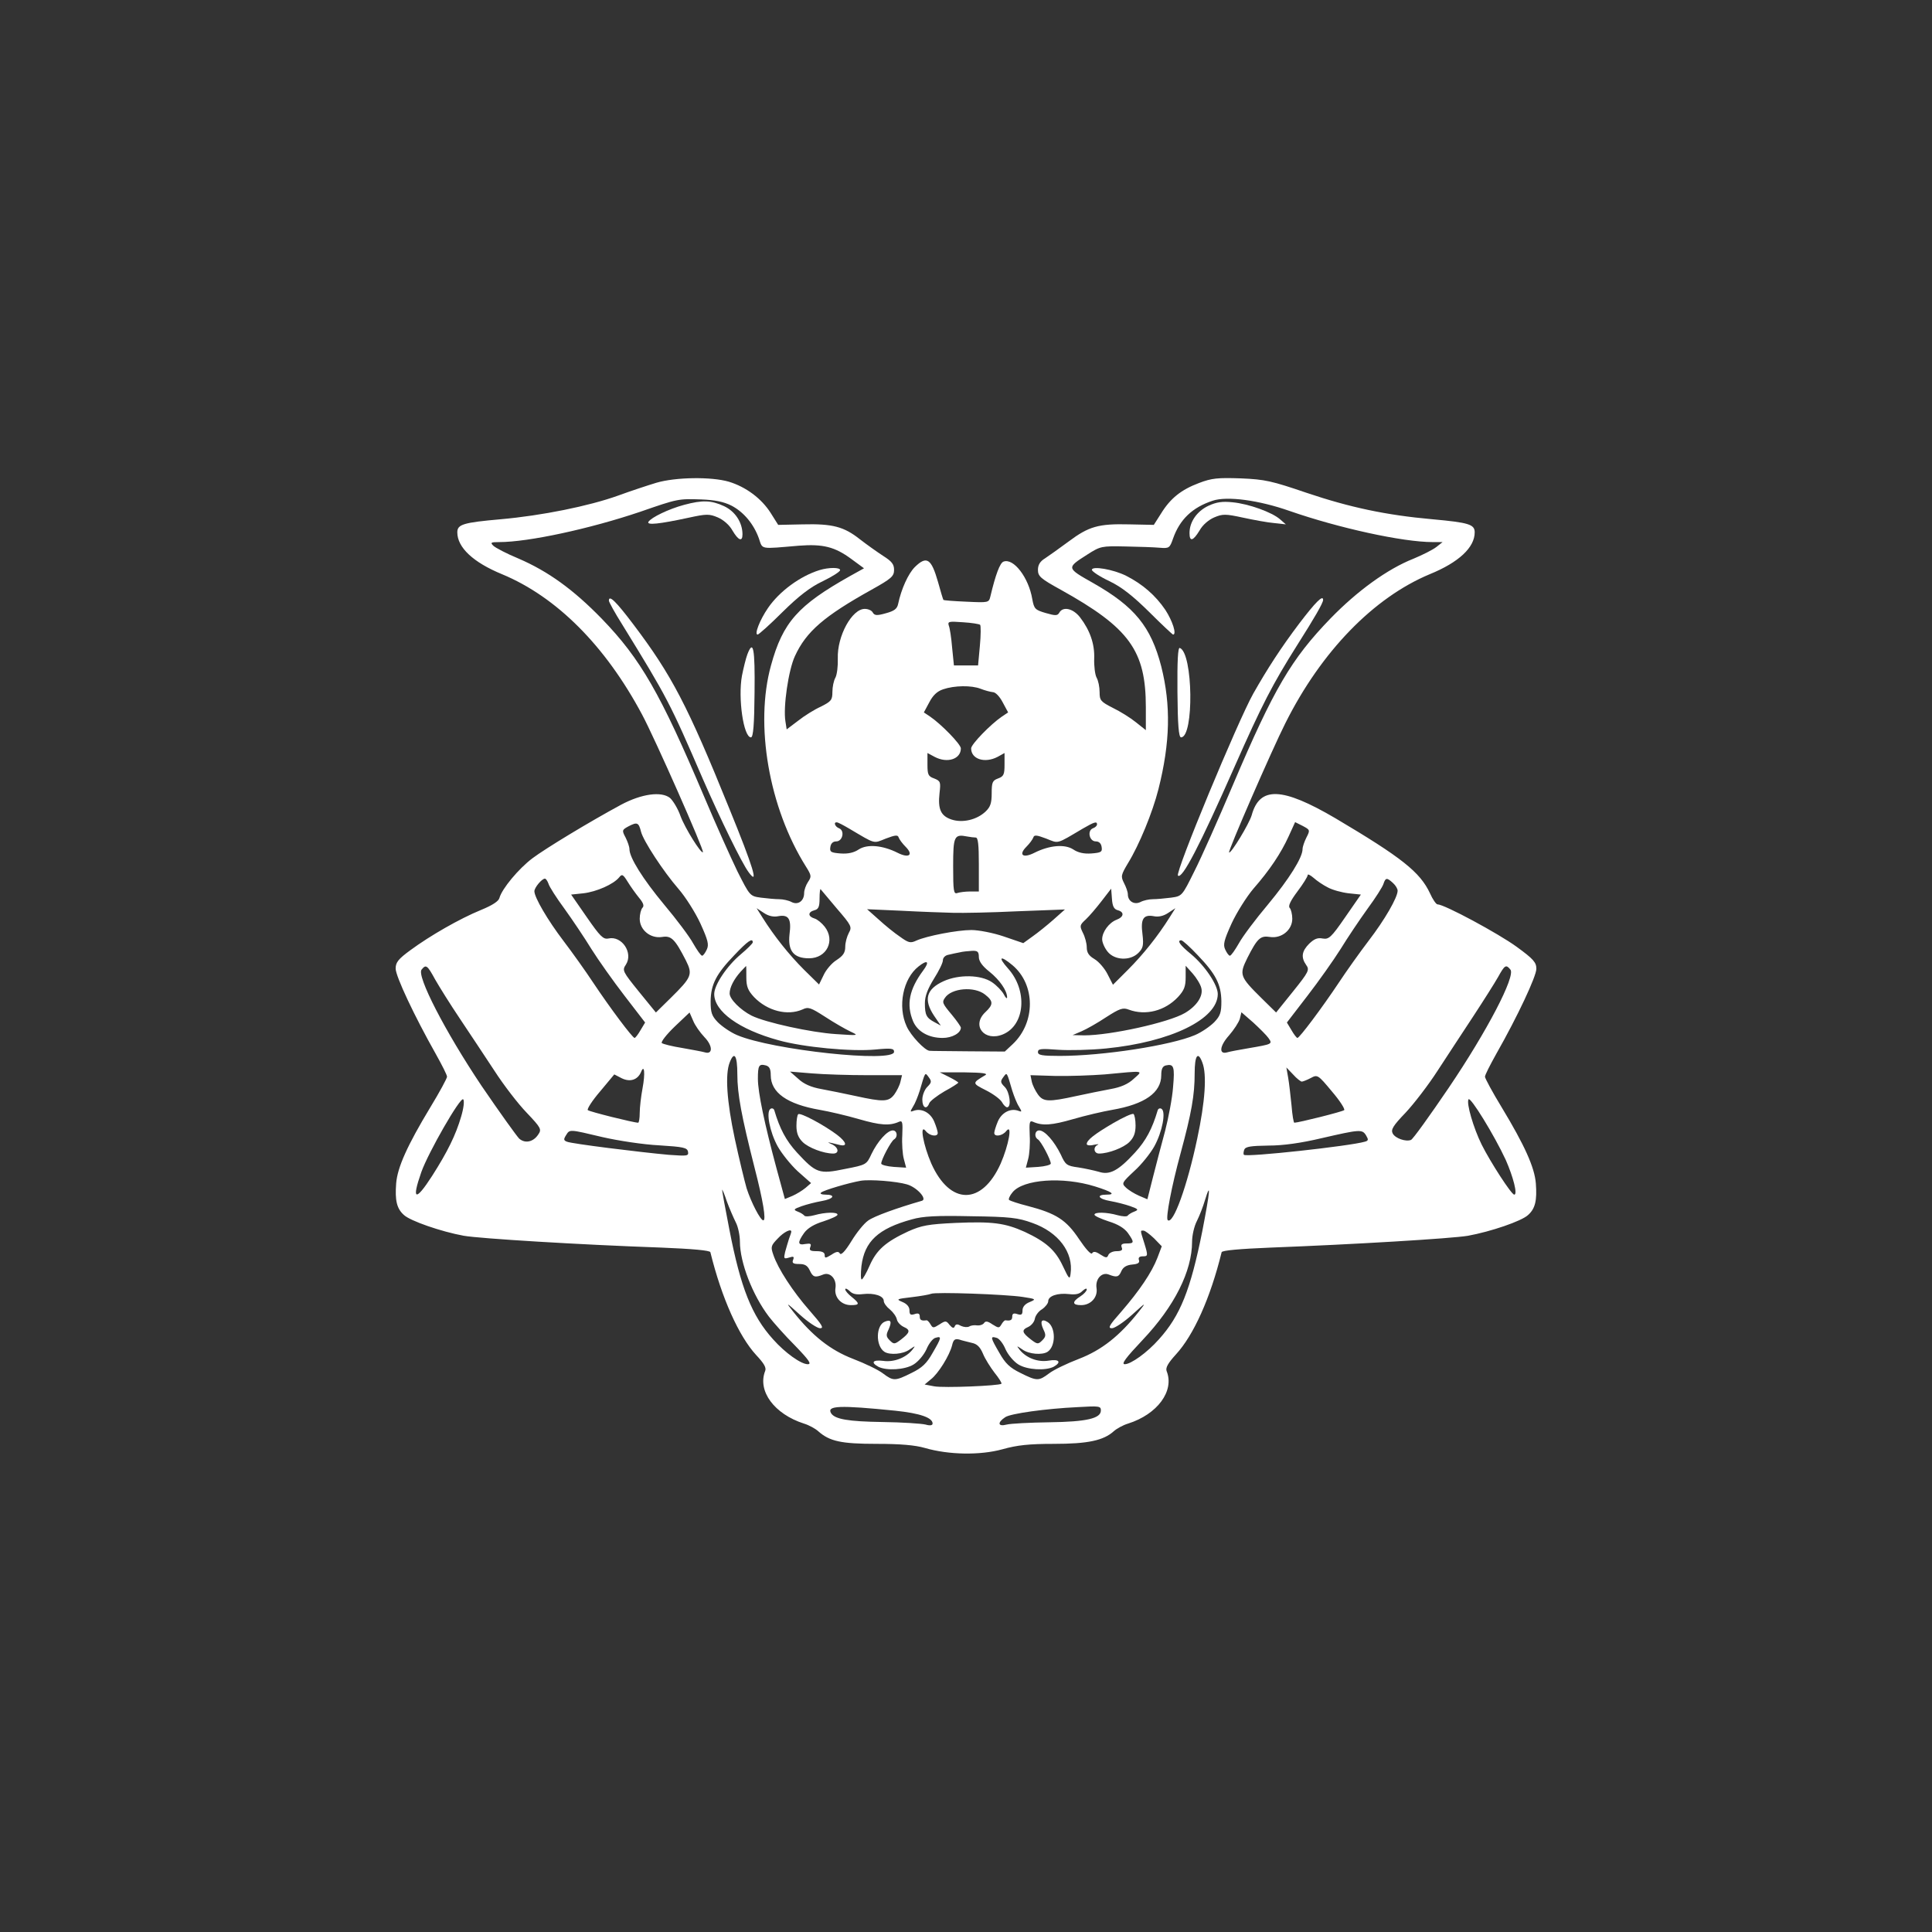 <?xml version="1.0" standalone="no"?>
<!DOCTYPE svg PUBLIC "-//W3C//DTD SVG 20010904//EN"
 "http://www.w3.org/TR/2001/REC-SVG-20010904/DTD/svg10.dtd">
<svg version="1.0" xmlns="http://www.w3.org/2000/svg"
 width="752pt" height="752pt" viewBox="0 0 752 752"
 preserveAspectRatio="xMidYMid meet">
<rect x="0" y="0" width="752" height="752" fill="#333333" stroke="none"/>
<g transform="translate(0,752) scale(0.1,-0.1)"
fill="#fff" stroke="none">
<path d="M2555 5641 c-33 -10 -100 -32 -149 -50 -114 -41 -298 -78 -456 -92
-147 -13 -170 -20 -170 -51 0 -59 62 -117 174 -163 212 -88 402 -278 545 -546
50 -93 243 -530 237 -536 -7 -7 -70 94 -87 140 -10 29 -29 60 -41 71 -34 27
-111 16 -190 -26 -124 -67 -294 -170 -346 -209 -54 -41 -118 -118 -128 -154
-3 -13 -28 -29 -72 -47 -83 -34 -198 -100 -274 -156 -48 -35 -58 -48 -58 -72
0 -30 73 -185 156 -332 24 -43 44 -82 44 -89 0 -6 -29 -60 -65 -119 -90 -149
-128 -234 -133 -296 -5 -66 2 -98 30 -123 24 -23 145 -65 233 -81 63 -11 453
-35 768 -46 123 -5 190 -11 192 -18 44 -179 111 -327 178 -400 31 -33 41 -50
35 -63 -30 -78 36 -167 151 -204 20 -6 45 -20 56 -30 44 -39 89 -49 227 -49
93 0 150 -5 188 -16 93 -27 215 -29 302 -5 57 16 103 21 200 21 132 0 193 13
233 49 11 10 36 24 56 30 114 36 181 127 150 204 -5 13 5 31 36 65 69 75 134
219 178 398 2 7 69 13 192 18 315 12 702 35 767 46 88 16 209 57 234 81 28 25
35 57 30 123 -5 62 -43 147 -133 296 -36 59 -65 113 -65 119 0 7 20 46 44 89
83 146 156 302 156 331 0 25 -11 38 -77 86 -70 51 -281 165 -308 165 -5 0 -19
20 -29 43 -39 83 -110 139 -368 292 -208 122 -295 125 -326 12 -10 -34 -81
-151 -88 -145 -5 5 167 400 219 503 140 280 344 489 562 580 113 46 175 104
175 163 0 31 -23 38 -166 51 -179 16 -320 46 -489 103 -135 46 -161 52 -255
56 -90 3 -113 1 -163 -18 -69 -26 -111 -59 -148 -119 l-28 -44 -95 2 c-121 3
-158 -8 -237 -67 -35 -26 -76 -55 -91 -65 -20 -12 -28 -26 -28 -45 0 -25 10
-34 88 -77 268 -149 332 -237 332 -458 l0 -89 -39 31 c-21 17 -61 42 -90 56
-47 24 -51 29 -51 61 0 20 -5 45 -12 57 -6 12 -10 45 -9 74 2 56 -16 109 -55
160 -27 35 -67 44 -81 18 -7 -12 -15 -12 -53 -1 -41 12 -45 16 -52 54 -14 84
-73 161 -112 146 -14 -5 -31 -51 -51 -135 -6 -25 -7 -25 -93 -21 -48 2 -88 5
-90 7 -1 1 -11 33 -21 70 -26 91 -44 103 -90 58 -26 -26 -53 -86 -65 -143 -4
-20 -15 -28 -48 -37 -35 -10 -44 -9 -51 3 -4 8 -18 14 -31 14 -50 0 -108 -106
-105 -193 1 -29 -3 -62 -9 -74 -7 -12 -12 -37 -12 -56 0 -32 -5 -37 -44 -57
-25 -11 -65 -36 -89 -55 l-45 -34 -5 32 c-9 56 12 199 37 253 44 96 114 156
299 259 77 43 87 52 87 77 0 22 -9 33 -42 54 -23 15 -64 44 -91 65 -62 49
-106 61 -223 58 l-95 -2 -29 46 c-36 57 -97 102 -163 122 -68 20 -207 18 -282
-4z m292 -89 c48 -25 87 -72 107 -128 15 -44 2 -41 156 -28 93 7 139 -4 204
-52 l49 -36 -54 -30 c-203 -114 -262 -180 -308 -348 -64 -231 -8 -554 136
-783 22 -35 22 -39 8 -60 -8 -12 -15 -31 -15 -43 0 -31 -24 -48 -49 -35 -11 6
-33 11 -48 11 -15 0 -47 3 -71 6 -43 6 -43 6 -92 103 -26 54 -85 185 -130 292
-169 399 -246 534 -398 691 -110 113 -208 184 -324 234 -46 19 -90 42 -98 50
-12 12 -10 14 23 14 114 0 354 52 549 118 147 51 148 51 238 48 53 -2 87 -9
117 -24z m2173 -21 c190 -66 439 -121 557 -121 l38 0 -24 -19 c-14 -11 -54
-31 -90 -46 -101 -40 -218 -125 -322 -232 -153 -158 -221 -274 -380 -648 -56
-132 -123 -283 -150 -336 -48 -97 -48 -97 -91 -103 -24 -3 -56 -6 -71 -6 -15
0 -37 -5 -48 -11 -24 -12 -49 3 -49 30 0 9 -7 29 -15 44 -13 26 -12 31 16 78
43 70 95 196 118 287 46 182 49 327 11 478 -40 155 -104 233 -264 324 -106 60
-106 59 -23 112 50 32 55 33 147 31 52 -1 113 -3 134 -5 37 -3 39 -1 52 36 26
74 75 121 154 147 56 19 181 2 300 -40z m-1205 -443 c3 -3 3 -40 -1 -82 l-7
-76 -47 0 -47 0 -7 69 c-3 38 -9 77 -13 86 -5 16 0 17 55 13 34 -2 64 -7 67
-10z m2 -249 c15 -6 37 -12 47 -13 11 0 27 -17 39 -40 l21 -39 -24 -16 c-44
-30 -120 -108 -120 -124 0 -42 53 -59 103 -33 l27 15 0 -45 c0 -38 -3 -46 -25
-54 -22 -8 -25 -15 -25 -58 0 -38 -5 -53 -24 -71 -34 -32 -89 -45 -132 -31
-42 14 -54 40 -47 103 5 43 4 47 -21 57 -23 8 -26 15 -26 54 l0 45 28 -15 c49
-26 102 -9 102 33 0 16 -76 94 -120 124 l-24 16 21 39 c14 27 30 43 54 51 44
15 110 16 146 2z m-1322 -556 c9 -36 87 -155 146 -223 27 -31 65 -91 85 -134
30 -66 34 -83 25 -102 -6 -13 -14 -24 -18 -24 -5 0 -20 22 -35 48 -14 26 -65
94 -113 151 -83 100 -135 183 -135 216 0 9 -7 29 -15 45 -15 28 -14 30 12 44
33 17 39 15 48 -21z m810 12 c105 -62 93 -59 143 -39 37 14 47 15 50 4 3 -8
15 -24 27 -36 32 -32 13 -46 -32 -23 -58 29 -117 34 -150 13 -19 -13 -42 -18
-71 -16 -38 3 -43 6 -40 25 2 14 10 22 23 22 25 0 34 42 11 51 -16 6 -23 25
-8 23 4 0 25 -11 47 -24z m965 16 c0 -5 -7 -12 -16 -15 -23 -9 -14 -51 11 -51
13 0 21 -8 23 -22 3 -19 -2 -22 -40 -25 -29 -2 -52 3 -71 16 -33 21 -92 16
-150 -13 -45 -23 -64 -9 -32 23 12 12 24 28 27 36 3 11 13 10 50 -4 50 -20 38
-23 143 39 45 26 55 29 55 16z m815 -51 c-8 -16 -15 -36 -15 -45 0 -33 -52
-116 -135 -216 -48 -57 -99 -125 -113 -151 -15 -26 -30 -48 -35 -48 -4 0 -12
11 -18 24 -9 19 -5 36 25 102 20 43 58 103 84 134 64 73 108 139 138 205 l25
55 30 -15 c28 -15 29 -16 14 -45z m-1287 0 c9 0 12 -28 12 -105 l0 -105 -34 0
c-19 0 -41 -3 -50 -6 -14 -5 -16 8 -16 104 0 118 4 126 55 116 11 -2 26 -4 33
-4z m-1311 -234 c17 -20 21 -32 14 -39 -6 -6 -11 -26 -11 -43 0 -44 42 -78 87
-71 36 6 50 -8 93 -92 27 -54 22 -65 -59 -145 l-58 -57 -66 81 c-63 78 -66 83
-51 105 30 46 -16 114 -68 102 -20 -4 -32 8 -84 83 l-61 88 48 5 c51 6 117 35
139 62 11 14 15 12 33 -17 11 -18 31 -46 44 -62z m2681 40 c18 -10 55 -20 81
-23 l48 -5 -61 -88 c-55 -80 -64 -87 -88 -83 -20 4 -33 -2 -52 -20 -29 -29
-33 -53 -12 -83 14 -19 10 -27 -51 -103 l-66 -82 -57 56 c-85 84 -87 91 -55
156 39 77 51 88 88 82 45 -7 87 27 87 71 0 17 -5 37 -10 42 -7 7 3 28 30 64
22 29 40 58 40 64 0 5 10 0 23 -11 12 -11 37 -28 55 -37z m-3033 14 c3 -11 31
-55 62 -97 31 -43 78 -113 105 -157 27 -43 85 -125 129 -182 l80 -104 -18 -30
c-9 -16 -20 -30 -23 -30 -8 0 -95 116 -161 215 -29 44 -81 117 -116 163 -61
80 -113 169 -113 193 0 14 29 49 41 49 4 0 10 -9 14 -20z m3287 3 c10 -9 18
-22 18 -30 0 -26 -50 -113 -113 -195 -35 -46 -87 -119 -116 -163 -66 -99 -153
-215 -161 -215 -3 0 -14 14 -23 30 l-18 30 80 104 c44 57 102 139 129 182 27
44 74 114 105 157 31 42 59 86 62 97 8 24 13 25 37 3z m-2165 -99 c57 -66 60
-72 47 -95 -7 -13 -14 -37 -14 -54 0 -23 -8 -35 -34 -52 -18 -11 -41 -38 -50
-58 l-18 -37 -59 58 c-57 57 -115 129 -162 204 l-22 35 29 -19 c18 -12 38 -16
56 -12 40 7 51 -11 43 -71 -7 -64 16 -93 76 -93 69 0 103 69 61 123 -11 14
-29 29 -40 32 -26 8 -26 25 0 32 16 4 20 14 20 46 0 22 2 38 4 36 2 -2 30 -36
63 -75z m1094 -7 c26 -7 24 -26 -5 -37 -29 -11 -56 -47 -56 -76 0 -12 9 -33
21 -48 27 -34 88 -37 120 -5 18 18 21 29 16 72 -8 60 3 78 43 71 18 -4 38 0
56 12 l29 19 -22 -35 c-47 -75 -105 -147 -162 -204 l-59 -59 -21 41 c-11 22
-34 49 -51 59 -22 13 -30 25 -30 46 0 15 -7 41 -15 56 -13 27 -13 30 11 52 14
13 42 46 62 72 l37 48 3 -39 c2 -30 8 -41 23 -45z m-641 -10 c36 -1 148 1 250
6 l185 7 -45 -40 c-25 -22 -61 -51 -81 -65 l-36 -26 -76 26 c-41 14 -98 25
-126 25 -55 0 -174 -23 -214 -41 -23 -11 -31 -9 -64 15 -21 14 -58 44 -83 67
l-45 40 135 -6 c74 -4 164 -7 200 -8z m-780 -115 c0 -4 -21 -25 -46 -46 -55
-46 -104 -120 -104 -155 0 -68 97 -138 250 -180 96 -27 284 -45 378 -36 62 6
72 4 72 -9 0 -44 -475 7 -611 65 -26 11 -59 34 -75 50 -24 25 -28 38 -28 82 1
66 22 106 92 179 52 55 72 69 72 50z m1732 -50 c70 -73 91 -113 92 -179 0 -44
-4 -57 -28 -82 -16 -16 -49 -39 -75 -50 -94 -40 -358 -81 -526 -81 -69 0 -85
3 -85 15 0 13 12 14 78 9 42 -3 127 -1 187 5 252 25 435 114 435 212 0 35 -49
109 -104 155 -44 36 -56 54 -38 54 5 0 34 -26 64 -58z m-852 -7 c0 -16 13 -35
41 -57 40 -32 69 -74 69 -100 0 -7 -6 -2 -13 12 -7 13 -28 35 -46 47 -43 29
-128 31 -188 4 -68 -31 -79 -72 -37 -135 l26 -38 -24 13 c-32 17 -38 28 -38
74 0 28 11 56 35 95 19 30 35 62 35 72 0 10 9 20 23 22 12 3 31 7 42 9 11 3
32 5 48 6 22 1 27 -3 27 -24z m131 -32 c90 -76 90 -223 1 -307 l-31 -29 -143
1 c-79 1 -146 1 -150 2 -18 1 -73 59 -89 95 -36 78 -14 186 46 233 35 28 45
20 18 -16 -54 -73 -66 -132 -39 -197 17 -40 60 -65 115 -65 37 0 71 19 71 40
0 4 -16 27 -35 50 -37 44 -39 49 -27 66 25 38 114 46 156 13 33 -26 33 -39 1
-69 -55 -52 -3 -116 69 -86 86 36 97 171 19 257 -40 45 -30 52 18 12z m-2247
-56 c16 -28 59 -97 96 -152 37 -55 97 -146 134 -202 36 -56 93 -130 126 -164
56 -59 59 -65 45 -85 -19 -29 -51 -36 -74 -16 -10 10 -76 102 -147 206 -142
212 -253 428 -233 452 17 21 22 18 53 -39z m1211 9 c0 -36 6 -51 30 -77 52
-54 130 -74 189 -48 22 11 32 7 88 -29 35 -23 79 -48 98 -57 34 -16 33 -16
-57 -10 -95 6 -274 45 -328 72 -43 22 -85 64 -85 86 0 23 16 55 43 85 11 12
21 22 21 22 1 0 1 -20 1 -44z m1771 -42 c8 -31 -18 -70 -64 -97 -63 -37 -290
-87 -392 -87 l-45 1 35 15 c19 8 63 33 96 55 53 34 65 38 88 29 65 -24 140 -5
191 49 24 26 30 41 30 77 l0 45 27 -30 c15 -17 31 -43 34 -57z m1203 72 c21
-25 -91 -240 -240 -460 -74 -109 -140 -201 -147 -203 -20 -8 -61 6 -71 25 -8
15 1 30 50 81 32 34 89 108 125 164 37 56 99 152 139 212 40 61 83 129 96 152
26 47 31 50 48 29z m-3137 -263 c33 -34 33 -69 1 -59 -10 3 -49 10 -88 17 -38
6 -74 15 -79 19 -4 5 18 33 50 64 l58 55 14 -32 c7 -18 27 -46 44 -64z m2195
-3 c17 -24 16 -24 -77 -40 -36 -6 -73 -13 -83 -16 -34 -10 -30 25 7 66 19 22
38 51 42 65 l6 25 46 -40 c25 -23 52 -50 59 -60z m-2067 -142 c0 -76 16 -162
67 -363 33 -128 46 -205 34 -205 -11 0 -47 69 -65 125 -8 28 -29 114 -46 193
-31 145 -38 250 -20 296 18 47 30 28 30 -46z m1810 46 c18 -46 11 -151 -20
-296 -39 -185 -94 -337 -115 -317 -8 9 15 131 50 259 43 159 55 227 55 312 0
71 13 88 30 42z m-1680 -49 c0 -68 64 -113 191 -135 35 -6 104 -22 152 -36 83
-24 120 -27 157 -10 13 5 14 -3 12 -53 -2 -32 1 -74 6 -92 l9 -34 -48 3 c-27
2 -49 8 -49 13 0 15 38 87 50 94 16 10 12 35 -5 35 -21 0 -59 -42 -83 -92 -19
-41 -20 -42 -103 -58 -101 -21 -112 -17 -187 64 -43 47 -67 93 -88 164 -2 7
-9 10 -15 6 -18 -11 -3 -90 28 -146 15 -27 50 -71 78 -97 l52 -46 -22 -19
c-12 -10 -35 -24 -51 -31 l-29 -12 -33 121 c-46 171 -72 294 -72 347 0 52 4
59 31 52 14 -4 19 -14 19 -38z m1566 -46 c-3 -43 -18 -120 -31 -171 -14 -51
-35 -132 -47 -179 l-22 -87 -33 14 c-18 8 -41 22 -51 32 -17 16 -15 19 33 64
28 25 63 69 78 96 31 56 46 135 28 146 -6 4 -13 1 -15 -6 -21 -71 -45 -117
-88 -164 -65 -71 -99 -89 -141 -75 -18 5 -54 13 -80 17 -45 6 -50 10 -68 50
-25 51 -62 94 -84 94 -17 0 -21 -25 -5 -35 12 -7 50 -79 50 -94 0 -5 -22 -11
-49 -13 l-48 -3 9 34 c5 18 8 60 6 92 -2 50 -1 58 12 53 37 -17 74 -14 157 10
48 14 117 30 152 36 127 22 191 67 191 135 0 24 5 35 18 38 31 7 35 -5 28 -84z
m-2065 -5 c-6 -32 -11 -75 -11 -96 0 -21 -3 -38 -6 -38 -17 0 -190 43 -196 49
-4 4 17 37 48 73 l55 66 29 -15 c33 -16 62 -6 75 24 13 33 17 -4 6 -63z m2566
26 c4 0 20 6 35 14 26 14 28 13 82 -52 31 -36 52 -69 48 -73 -6 -6 -178 -49
-194 -49 -3 0 -8 30 -11 68 -4 37 -9 85 -13 107 l-7 40 26 -27 c14 -16 30 -28
34 -28z m-1689 25 l133 0 -6 -25 c-3 -14 -14 -36 -24 -50 -22 -29 -42 -30
-151 -6 -41 9 -101 21 -133 27 -40 7 -69 20 -90 40 l-32 28 85 -7 c47 -4 145
-7 218 -7z m457 0 c-52 -31 -52 -31 3 -59 28 -14 56 -35 62 -46 6 -11 15 -20
20 -20 18 0 10 60 -9 79 -17 17 -18 22 -6 38 15 20 13 23 35 -52 7 -22 18 -50
26 -62 12 -20 12 -22 -1 -17 -31 12 -66 -6 -81 -41 -8 -19 -14 -39 -14 -45 0
-16 32 -12 47 8 25 30 9 -56 -22 -127 -73 -163 -197 -163 -270 0 -31 71 -47
157 -22 127 15 -20 47 -24 47 -8 0 6 -6 26 -14 45 -15 35 -50 53 -81 41 -13
-5 -13 -3 -1 17 8 12 19 40 26 62 22 75 20 72 35 52 12 -16 11 -21 -6 -38 -10
-10 -19 -32 -19 -49 0 -32 17 -41 27 -14 3 8 30 29 59 46 30 16 54 32 54 34 0
2 -16 12 -36 22 l-36 18 97 0 c70 -1 92 -4 80 -11z m578 -14 c-21 -20 -50 -33
-90 -40 -32 -6 -92 -18 -133 -27 -109 -24 -129 -23 -150 6 -10 14 -21 36 -24
50 l-5 25 97 -3 c53 -1 140 2 192 6 158 15 150 16 113 -17z m-2618 -147 c-21
-72 -53 -137 -113 -231 -65 -101 -81 -96 -42 15 27 76 152 294 163 283 5 -5 2
-34 -8 -67z m4066 -169 c29 -66 47 -135 33 -135 -11 0 -93 127 -127 195 -32
65 -60 161 -51 176 7 12 100 -139 145 -236z m-3516 89 c61 -14 159 -29 220
-32 95 -6 110 -9 113 -25 3 -17 -3 -17 -75 -12 -111 10 -377 43 -396 51 -13 5
-14 9 -4 25 15 24 11 24 142 -7z m2972 7 c10 -17 10 -21 -5 -25 -58 -17 -460
-61 -470 -51 -3 2 -2 11 1 20 5 12 25 15 94 16 58 0 128 10 208 29 148 34 157
35 172 11z m-1787 -191 c39 -11 81 -58 58 -64 -97 -28 -186 -60 -209 -77 -16
-11 -45 -47 -65 -80 -24 -39 -40 -56 -45 -48 -5 9 -14 8 -33 -5 -23 -14 -26
-14 -26 -1 0 10 -10 15 -31 15 -25 0 -30 3 -25 16 5 13 1 15 -19 12 -30 -6
-32 5 -5 43 14 19 39 34 75 45 30 10 55 21 55 26 0 11 -48 10 -90 -2 -18 -5
-36 -6 -39 -2 -4 5 -15 12 -26 16 -18 7 -16 10 15 21 20 7 55 16 78 20 47 8
57 25 15 25 -15 0 -23 4 -17 8 9 9 108 38 154 46 36 6 139 -2 180 -14z m732
-8 c67 -21 82 -32 45 -32 -42 0 -32 -17 15 -25 23 -4 58 -13 78 -20 31 -11 33
-14 15 -21 -11 -4 -22 -11 -26 -16 -3 -4 -21 -3 -39 2 -42 12 -90 13 -90 2 0
-5 25 -16 55 -26 36 -11 61 -26 75 -45 26 -37 25 -41 -5 -41 -18 0 -23 -4 -19
-15 5 -11 -1 -15 -20 -15 -15 0 -29 -7 -32 -15 -5 -12 -9 -12 -31 2 -18 12
-27 13 -32 5 -4 -7 -24 15 -51 55 -50 75 -89 100 -200 129 -36 9 -68 20 -72
23 -4 3 2 17 13 30 41 51 196 62 321 23z m-1398 -140 c9 -17 16 -51 16 -75 0
-81 49 -208 113 -292 17 -22 62 -73 101 -112 56 -58 66 -73 50 -73 -26 0 -88
44 -135 97 -83 92 -126 200 -170 427 -16 82 -29 152 -28 155 0 3 9 -17 18 -45
10 -27 26 -64 35 -82z m1816 -33 c-46 -230 -86 -330 -169 -422 -46 -52 -109
-97 -133 -97 -15 0 4 25 70 95 123 130 192 267 192 382 0 24 8 60 19 81 10 20
24 56 31 80 24 78 20 36 -10 -119z m-662 31 c102 -36 161 -115 149 -198 -3
-24 -6 -21 -30 30 -29 62 -65 94 -148 133 -78 35 -126 41 -269 35 -108 -5
-133 -10 -185 -33 -88 -41 -123 -72 -150 -133 -13 -30 -27 -54 -31 -54 -4 0
-4 23 -1 52 12 96 65 146 197 182 42 12 96 15 230 12 152 -2 183 -6 238 -26z
m-938 -34 c0 -3 -4 -15 -9 -28 -4 -13 -11 -36 -15 -51 -6 -26 -5 -28 15 -22
18 6 21 4 16 -9 -5 -12 0 -16 24 -16 22 0 32 -6 41 -25 12 -26 20 -29 52 -16
27 11 53 -17 48 -52 -6 -36 22 -67 60 -67 35 0 35 6 3 32 -14 11 -25 24 -25
29 0 6 7 3 17 -6 11 -12 27 -15 52 -12 44 5 81 -7 81 -27 0 -8 11 -23 24 -33
13 -11 25 -28 27 -39 2 -10 14 -23 27 -29 27 -12 24 -22 -11 -49 -25 -19 -28
-19 -44 -3 -14 14 -15 21 -4 43 13 30 9 39 -14 30 -36 -13 -38 -95 -2 -118 21
-13 72 -9 97 9 24 16 24 16 11 -1 -25 -31 -72 -49 -113 -43 -41 5 -50 -6 -19
-23 32 -16 103 -12 137 9 18 11 40 37 50 59 9 22 25 43 36 45 24 7 23 1 -12
-59 -23 -41 -41 -58 -82 -78 -64 -32 -71 -32 -111 -2 -18 14 -70 39 -117 57
-88 34 -158 89 -233 184 -30 38 -28 37 26 -12 32 -29 68 -53 79 -53 16 0 8 13
-41 69 -65 74 -123 163 -141 217 -11 31 -9 36 17 63 24 26 53 40 53 27z m1412
-26 l30 -31 -17 -45 c-22 -57 -70 -128 -141 -210 -47 -53 -53 -64 -36 -64 11
0 47 24 79 53 54 49 56 50 26 12 -75 -95 -145 -150 -233 -184 -47 -18 -99 -43
-117 -57 -40 -30 -47 -30 -111 2 -41 20 -59 37 -82 78 -35 60 -36 66 -12 59
11 -2 27 -23 36 -45 10 -22 32 -48 50 -59 34 -21 105 -25 137 -9 32 18 22 31
-19 24 -42 -7 -87 10 -113 42 -13 17 -13 17 11 1 25 -18 76 -22 97 -9 33 21
33 95 1 116 -24 15 -31 3 -17 -28 11 -22 10 -29 -4 -43 -16 -16 -19 -16 -44 3
-35 27 -38 37 -11 49 13 6 24 20 26 32 2 12 14 29 28 37 13 9 24 23 24 31 0
21 37 33 81 28 25 -3 41 0 52 12 10 9 17 12 17 6 0 -6 -11 -18 -25 -27 -33
-21 -32 -34 3 -34 38 0 66 31 60 67 -5 35 21 63 48 52 31 -12 39 -10 49 14 7
15 20 23 42 25 23 2 30 7 26 18 -3 9 2 14 15 14 20 0 21 2 7 48 -18 57 -17 52
-4 52 6 0 24 -14 41 -30z m-512 -228 c53 -8 54 -9 28 -20 -18 -7 -28 -19 -28
-32 0 -17 -4 -20 -20 -15 -14 5 -20 2 -20 -9 0 -14 -6 -18 -27 -15 -3 0 -10
-7 -15 -16 -9 -15 -11 -15 -35 0 -19 13 -27 14 -33 5 -4 -6 -16 -10 -26 -9
-11 2 -25 0 -31 -4 -7 -4 -21 -3 -32 2 -14 8 -21 8 -25 -2 -3 -8 -9 -7 -20 6
-13 17 -16 17 -39 2 -24 -15 -26 -15 -35 0 -5 9 -12 16 -15 16 -21 -3 -27 1
-27 15 0 11 -6 14 -20 9 -16 -5 -20 -2 -20 15 0 13 -10 25 -27 32 -26 11 -24
12 36 19 34 4 68 10 75 13 16 8 290 -2 356 -12z m-197 -179 c20 -4 32 -16 43
-42 8 -20 29 -53 45 -74 17 -21 29 -40 27 -43 -9 -8 -225 -17 -262 -10 l-37 7
24 20 c29 22 73 93 83 133 5 22 11 26 28 22 11 -4 34 -9 49 -13z m-298 -264
c96 -10 145 -27 145 -50 0 -7 -10 -9 -27 -4 -16 4 -91 9 -168 10 -134 2 -185
11 -200 34 -18 30 32 32 250 10z m800 1 c0 -31 -55 -44 -200 -46 -77 -1 -152
-5 -167 -9 -34 -9 -37 8 -5 29 21 14 156 33 282 39 84 5 90 4 90 -13z"/>
<path d="M2663 5555 c-60 -16 -128 -49 -139 -66 -8 -14 41 -9 157 16 69 15 80
15 113 1 21 -9 45 -29 57 -51 23 -39 39 -45 39 -15 0 47 -29 90 -72 110 -50
23 -84 24 -155 5z"/>
<path d="M3190 5301 c-75 -23 -157 -83 -201 -148 -31 -45 -54 -103 -40 -103 4
0 48 39 97 88 63 62 108 97 157 120 37 18 67 37 67 43 0 11 -44 11 -80 0z"/>
<path d="M2370 5182 c0 -5 23 -47 52 -93 176 -286 185 -303 315 -604 66 -151
150 -324 177 -360 41 -56 18 19 -75 247 -163 403 -225 521 -374 718 -68 90
-95 116 -95 92z"/>
<path d="M2909 4973 c-6 -16 -15 -53 -21 -83 -16 -87 6 -240 35 -240 9 0 13
51 14 175 2 172 -5 208 -28 148z"/>
<path d="M4703 5551 c-44 -21 -73 -62 -73 -106 0 -35 14 -31 39 10 12 22 36
42 57 51 33 14 44 14 113 -1 42 -9 96 -19 121 -21 l45 -5 -23 20 c-31 27 -121
60 -185 66 -39 4 -62 1 -94 -14z"/>
<path d="M4250 5302 c0 -6 30 -26 68 -44 48 -23 91 -57 155 -120 49 -49 91
-88 93 -88 15 0 -2 53 -30 96 -38 56 -88 100 -153 133 -50 25 -133 39 -133 23z"/>
<path d="M5057 5093 c-71 -94 -124 -176 -179 -273 -60 -107 -305 -697 -293
-708 16 -16 85 117 220 423 108 244 147 320 246 477 66 104 99 161 99 173 0
21 -29 -8 -93 -92z"/>
<path d="M4583 4826 c1 -127 5 -176 14 -176 51 0 47 330 -5 348 -7 2 -10 -48
-9 -172z"/>
<path d="M3107 3183 c-4 -3 -7 -24 -7 -45 0 -28 7 -46 24 -63 22 -22 81 -45
119 -45 25 0 21 24 -5 36 -23 10 -19 10 28 -2 34 -9 30 10 -8 39 -52 39 -144
88 -151 80z"/>
<path d="M4334 3149 c-75 -44 -104 -67 -104 -82 0 -5 12 -7 28 -3 15 3 21 3
15 0 -19 -8 -16 -34 5 -34 37 0 96 23 118 45 17 17 24 35 24 64 0 22 -4 42 -8
45 -5 3 -40 -13 -78 -35z"/>
</g>
</svg>
